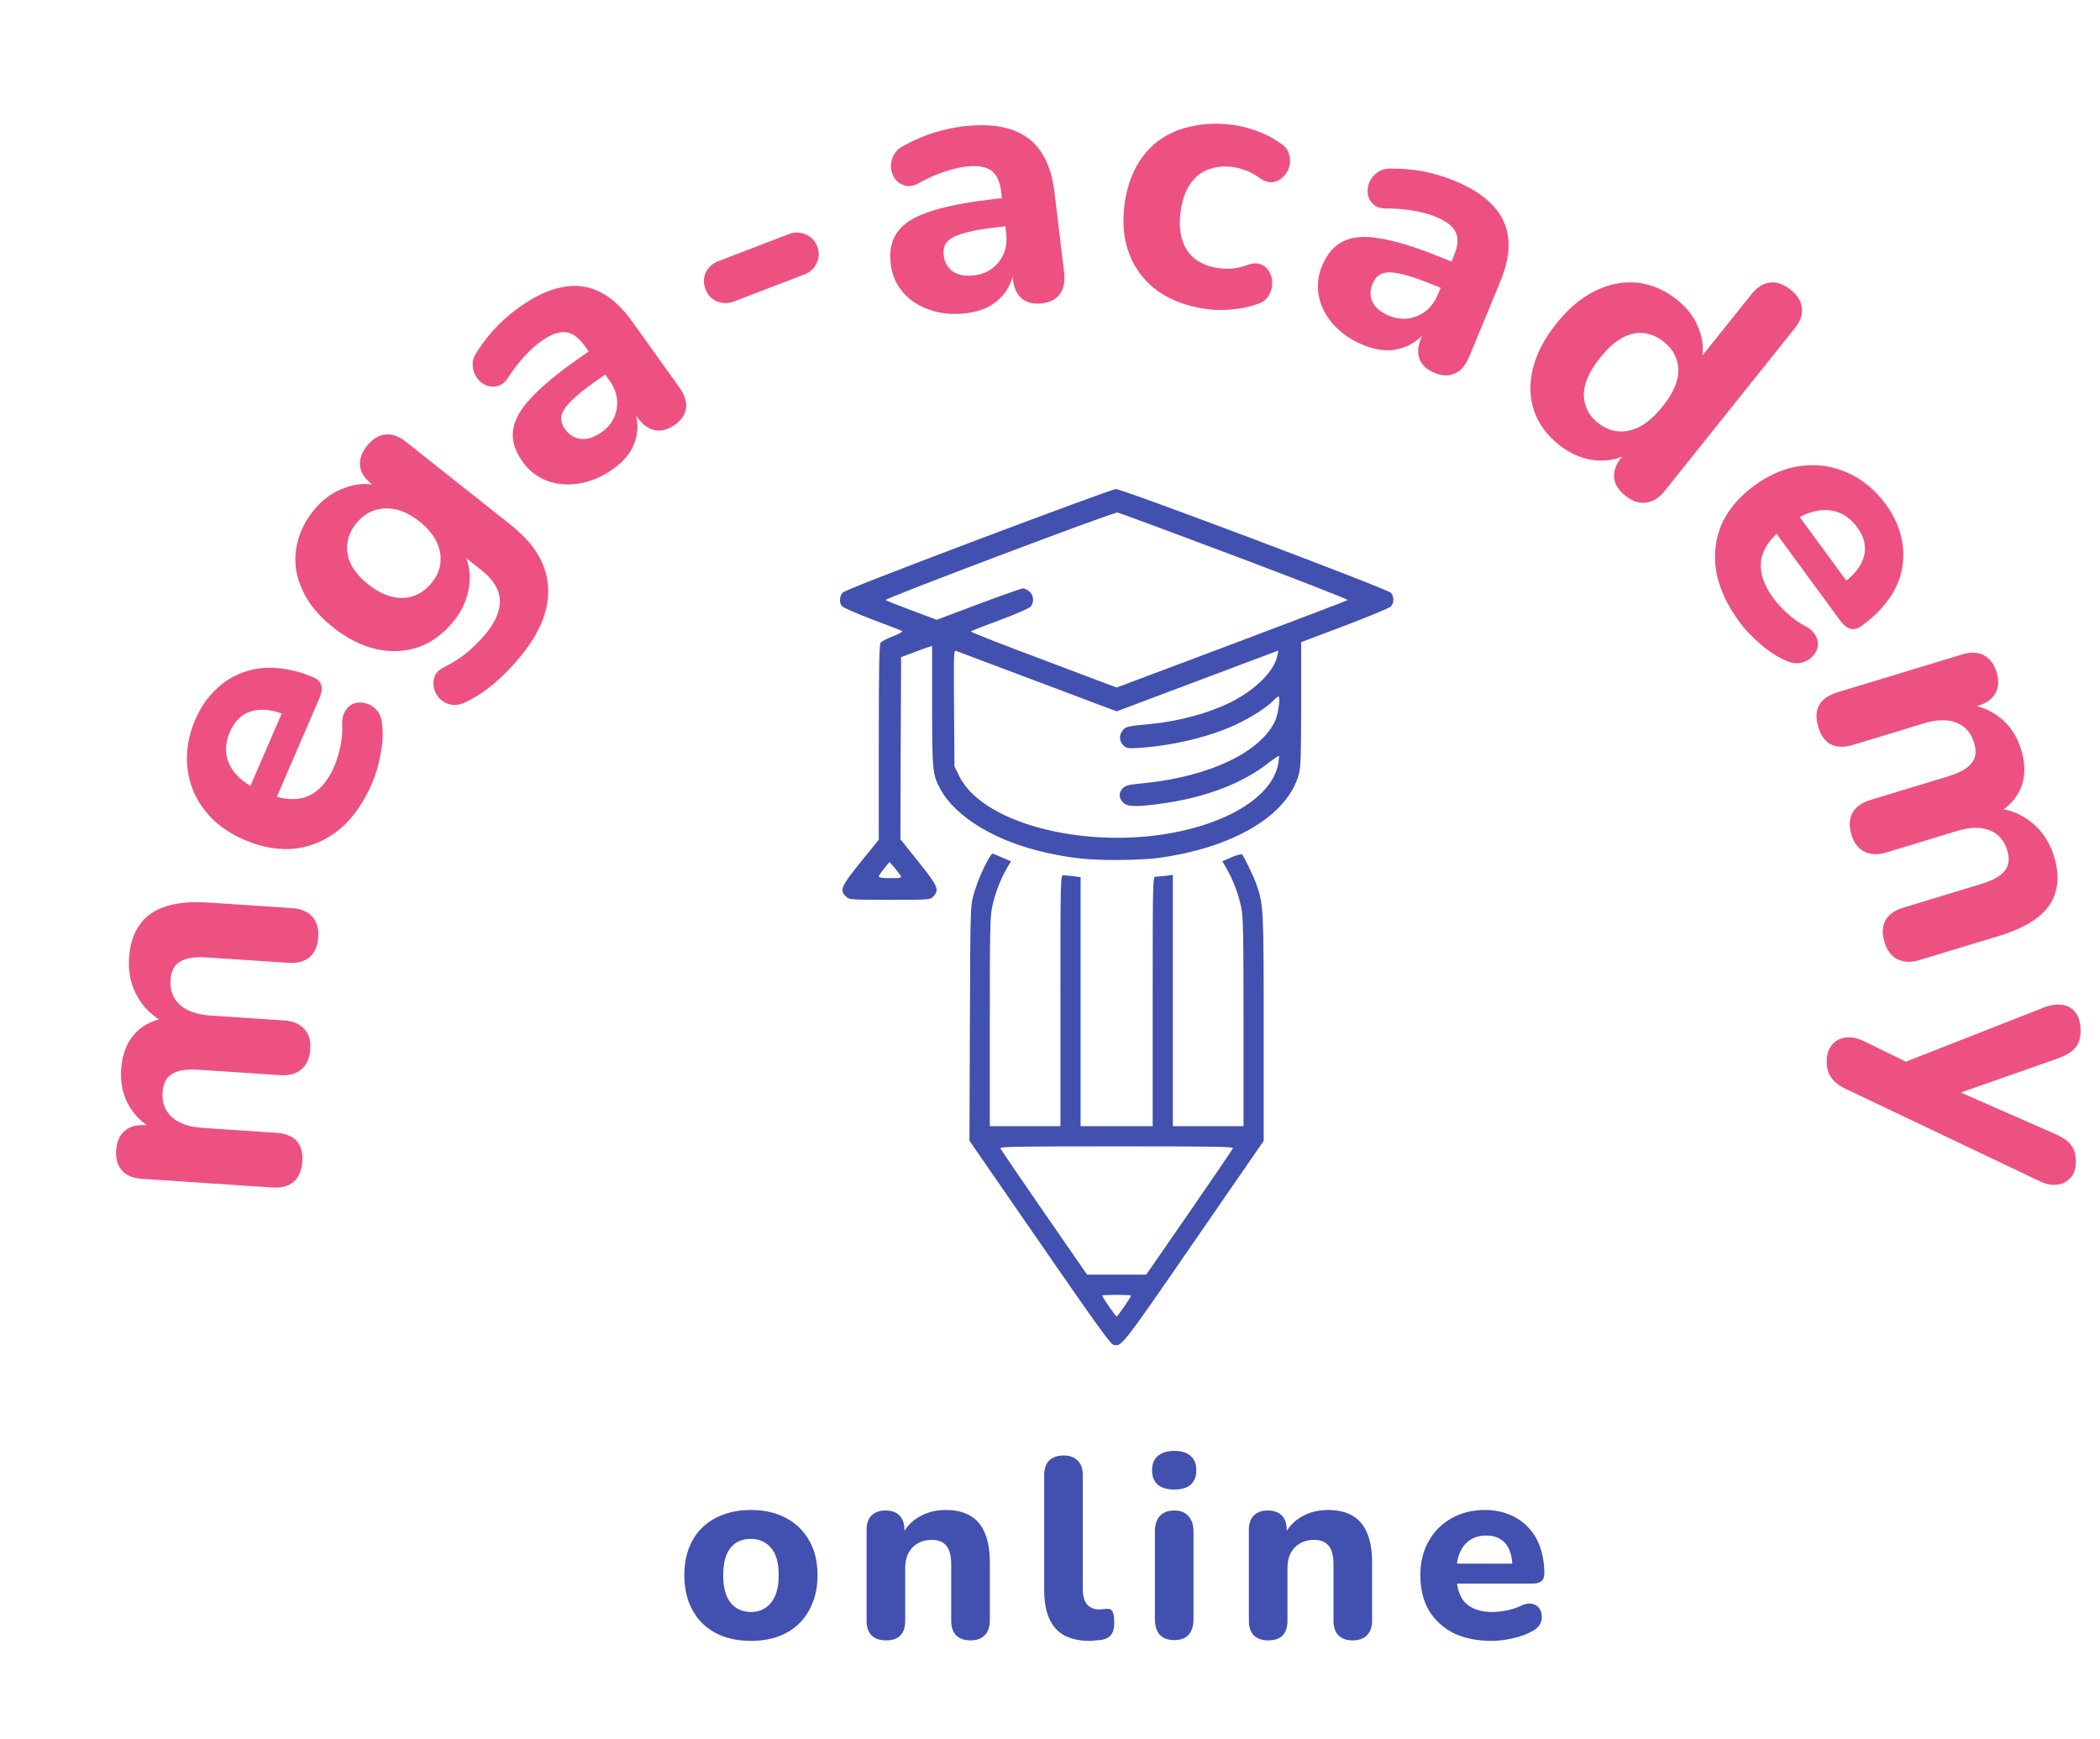 <svg width="157" height="130" viewBox="0 0 157 130" fill="none" xmlns="http://www.w3.org/2000/svg">
<path d="M56.132 122.661C55.126 122.661 54.246 122.464 53.495 122.069C52.756 121.674 52.182 121.107 51.775 120.368C51.367 119.629 51.163 118.756 51.163 117.749C51.163 116.998 51.278 116.322 51.507 115.723C51.736 115.125 52.068 114.615 52.501 114.194C52.947 113.761 53.476 113.436 54.087 113.22C54.699 112.99 55.38 112.876 56.132 112.876C57.139 112.876 58.012 113.073 58.751 113.468C59.503 113.863 60.082 114.424 60.49 115.15C60.911 115.876 61.121 116.743 61.121 117.749C61.121 118.514 61 119.196 60.758 119.794C60.528 120.393 60.197 120.909 59.764 121.343C59.331 121.776 58.802 122.107 58.177 122.336C57.566 122.553 56.884 122.661 56.132 122.661ZM56.132 120.502C56.553 120.502 56.916 120.4 57.222 120.196C57.528 119.992 57.77 119.693 57.948 119.298C58.126 118.89 58.216 118.374 58.216 117.749C58.216 116.819 58.025 116.137 57.642 115.704C57.26 115.258 56.757 115.035 56.132 115.035C55.725 115.035 55.361 115.131 55.043 115.322C54.737 115.513 54.495 115.813 54.317 116.22C54.151 116.615 54.068 117.125 54.068 117.749C54.068 118.68 54.259 119.374 54.642 119.833C55.024 120.279 55.521 120.502 56.132 120.502ZM66.241 122.623C65.769 122.623 65.406 122.496 65.151 122.241C64.909 121.986 64.788 121.623 64.788 121.151V114.366C64.788 113.895 64.909 113.538 65.151 113.296C65.406 113.041 65.756 112.914 66.202 112.914C66.661 112.914 67.011 113.041 67.254 113.296C67.496 113.538 67.617 113.895 67.617 114.366V115.456L67.406 114.825C67.7 114.201 68.133 113.723 68.706 113.392C69.292 113.048 69.955 112.876 70.694 112.876C71.446 112.876 72.064 113.022 72.548 113.315C73.032 113.595 73.395 114.029 73.637 114.615C73.879 115.188 74.001 115.921 74.001 116.813V121.151C74.001 121.623 73.873 121.986 73.618 122.241C73.376 122.496 73.019 122.623 72.548 122.623C72.089 122.623 71.732 122.496 71.478 122.241C71.235 121.986 71.114 121.623 71.114 121.151V116.947C71.114 116.297 70.993 115.832 70.751 115.551C70.522 115.258 70.165 115.112 69.681 115.112C69.069 115.112 68.579 115.303 68.209 115.685C67.852 116.067 67.674 116.577 67.674 117.214V121.151C67.674 122.133 67.196 122.623 66.241 122.623ZM81.449 122.661C80.315 122.661 79.468 122.349 78.907 121.725C78.347 121.088 78.066 120.145 78.066 118.896V110.276C78.066 109.792 78.187 109.429 78.43 109.187C78.684 108.932 79.047 108.804 79.519 108.804C79.978 108.804 80.328 108.932 80.57 109.187C80.825 109.429 80.952 109.792 80.952 110.276V118.781C80.952 119.304 81.061 119.693 81.277 119.947C81.507 120.189 81.806 120.311 82.176 120.311C82.278 120.311 82.373 120.304 82.462 120.291C82.552 120.279 82.647 120.272 82.749 120.272C82.953 120.247 83.093 120.311 83.169 120.463C83.259 120.604 83.303 120.89 83.303 121.324C83.303 121.706 83.227 121.999 83.074 122.203C82.921 122.394 82.685 122.521 82.367 122.585C82.239 122.598 82.093 122.61 81.927 122.623C81.761 122.649 81.602 122.661 81.449 122.661ZM87.795 122.604C87.323 122.604 86.96 122.47 86.706 122.203C86.463 121.922 86.342 121.534 86.342 121.037V114.5C86.342 113.99 86.463 113.602 86.706 113.334C86.96 113.054 87.323 112.914 87.795 112.914C88.254 112.914 88.604 113.054 88.846 113.334C89.101 113.602 89.228 113.99 89.228 114.5V121.037C89.228 121.534 89.107 121.922 88.865 122.203C88.623 122.47 88.266 122.604 87.795 122.604ZM87.795 111.346C87.26 111.346 86.846 111.225 86.553 110.983C86.272 110.729 86.132 110.372 86.132 109.913C86.132 109.442 86.272 109.085 86.553 108.843C86.846 108.588 87.26 108.46 87.795 108.46C88.33 108.46 88.738 108.588 89.018 108.843C89.299 109.085 89.439 109.442 89.439 109.913C89.439 110.372 89.299 110.729 89.018 110.983C88.738 111.225 88.33 111.346 87.795 111.346ZM94.82 122.623C94.349 122.623 93.986 122.496 93.731 122.241C93.489 121.986 93.368 121.623 93.368 121.151V114.366C93.368 113.895 93.489 113.538 93.731 113.296C93.986 113.041 94.336 112.914 94.782 112.914C95.241 112.914 95.591 113.041 95.834 113.296C96.076 113.538 96.197 113.895 96.197 114.366V115.456L95.986 114.825C96.279 114.201 96.713 113.723 97.286 113.392C97.872 113.048 98.535 112.876 99.274 112.876C100.026 112.876 100.644 113.022 101.128 113.315C101.612 113.595 101.975 114.029 102.217 114.615C102.459 115.188 102.58 115.921 102.58 116.813V121.151C102.58 121.623 102.453 121.986 102.198 122.241C101.956 122.496 101.599 122.623 101.128 122.623C100.669 122.623 100.312 122.496 100.058 122.241C99.815 121.986 99.694 121.623 99.694 121.151V116.947C99.694 116.297 99.573 115.832 99.331 115.551C99.102 115.258 98.745 115.112 98.261 115.112C97.649 115.112 97.159 115.303 96.789 115.685C96.432 116.067 96.254 116.577 96.254 117.214V121.151C96.254 122.133 95.776 122.623 94.82 122.623ZM111.52 122.661C110.412 122.661 109.456 122.464 108.653 122.069C107.863 121.661 107.252 121.094 106.818 120.368C106.398 119.629 106.188 118.762 106.188 117.768C106.188 116.8 106.391 115.953 106.799 115.226C107.207 114.487 107.774 113.914 108.5 113.506C109.239 113.086 110.074 112.876 111.004 112.876C111.679 112.876 112.291 112.99 112.839 113.22C113.387 113.436 113.858 113.755 114.253 114.175C114.648 114.583 114.948 115.086 115.152 115.685C115.355 116.271 115.457 116.928 115.457 117.654C115.457 117.896 115.381 118.081 115.228 118.208C115.075 118.323 114.852 118.38 114.559 118.38H108.558V116.889H113.374L113.068 117.157C113.068 116.634 112.992 116.201 112.839 115.857C112.686 115.5 112.463 115.233 112.17 115.054C111.89 114.876 111.539 114.787 111.119 114.787C110.647 114.787 110.246 114.895 109.915 115.112C109.583 115.328 109.328 115.641 109.15 116.048C108.972 116.456 108.883 116.947 108.883 117.52V117.673C108.883 118.641 109.105 119.355 109.551 119.814C110.01 120.272 110.686 120.502 111.577 120.502C111.883 120.502 112.234 120.463 112.629 120.387C113.024 120.311 113.393 120.189 113.737 120.024C114.03 119.884 114.292 119.839 114.521 119.89C114.75 119.928 114.929 120.03 115.056 120.196C115.183 120.361 115.254 120.553 115.266 120.769C115.292 120.986 115.247 121.202 115.132 121.419C115.018 121.623 114.827 121.795 114.559 121.935C114.126 122.177 113.635 122.356 113.087 122.47C112.552 122.598 112.03 122.661 111.52 122.661Z" fill="#4250AF"/>
<path d="M73.136 40.328C66.357 42.893 63.102 44.165 62.983 44.316C62.757 44.585 62.735 45.038 62.94 45.307C63.026 45.415 64.05 45.868 65.214 46.31C66.378 46.741 67.381 47.129 67.445 47.172C67.51 47.215 67.208 47.388 66.766 47.56C66.325 47.732 65.904 47.948 65.84 48.045C65.732 48.185 65.699 49.845 65.699 55.493V62.768L64.352 64.438C62.876 66.26 62.746 66.551 63.253 67.025C63.501 67.262 63.576 67.262 66.519 67.262C69.536 67.262 69.547 67.262 69.773 67.014C70.248 66.519 70.129 66.249 68.663 64.417L67.316 62.735L67.338 55.934L67.37 49.123L68.286 48.778C68.793 48.584 69.31 48.401 69.45 48.358L69.687 48.282V52.733C69.687 57.584 69.72 57.918 70.302 58.985C71.455 61.097 74.484 62.919 78.213 63.738C80.11 64.158 81.317 64.287 83.483 64.287C84.583 64.287 85.941 64.223 86.501 64.147C92.203 63.393 96.298 60.957 97.117 57.831C97.247 57.303 97.279 56.376 97.279 52.593V48.002L100.534 46.773C102.323 46.094 103.875 45.447 103.983 45.34C104.231 45.07 104.231 44.607 103.994 44.316C103.757 44.035 83.871 36.534 83.408 36.556C83.246 36.566 78.622 38.258 73.136 40.328ZM92.3 41.556C96.999 43.324 100.804 44.812 100.76 44.855C100.717 44.898 96.805 46.385 92.084 48.163L83.483 51.397L77.997 49.328C74.969 48.196 72.533 47.237 72.576 47.204C72.619 47.161 73.6 46.773 74.753 46.353C75.906 45.922 76.941 45.469 77.049 45.35C77.329 45.027 77.286 44.477 76.952 44.208C76.79 44.079 76.585 43.982 76.478 43.982C76.38 43.982 74.882 44.51 73.158 45.156L70.032 46.331L68.157 45.631C67.133 45.253 66.249 44.898 66.206 44.855C66.098 44.747 83.257 38.269 83.537 38.312C83.656 38.323 87.6 39.789 92.3 41.556ZM77.588 50.955L83.483 53.175L89.53 50.901L95.576 48.627L95.511 48.972C95.274 50.157 93.906 51.537 92.03 52.486C90.413 53.294 88.182 53.908 86.102 54.113C84.195 54.296 84.162 54.307 83.914 54.63C83.634 54.986 83.688 55.471 84.044 55.773C84.259 55.945 84.41 55.956 85.262 55.902C87.773 55.719 90.478 55.061 92.375 54.178C93.507 53.65 94.703 52.884 95.177 52.389C95.35 52.205 95.533 52.065 95.587 52.065C95.738 52.065 95.565 53.348 95.35 53.843C94.304 56.204 90.424 58.058 85.531 58.543C84.378 58.661 84.162 58.704 83.947 58.92C83.623 59.243 83.634 59.664 83.968 59.987C84.291 60.31 84.809 60.332 86.684 60.095C90.025 59.653 92.882 58.586 94.886 56.991C95.264 56.7 95.587 56.484 95.609 56.506C95.641 56.538 95.619 56.807 95.555 57.12C95.167 59.189 92.688 61.011 88.958 61.97C82.082 63.738 73.567 61.787 71.714 58.015L71.358 57.292L71.326 52.938C71.293 48.778 71.304 48.595 71.487 48.659C71.595 48.702 74.333 49.737 77.588 50.955ZM67.327 65.451C67.424 65.635 67.359 65.645 66.562 65.645C66.012 65.645 65.699 65.602 65.699 65.527C65.699 65.462 65.883 65.193 66.098 64.923L66.497 64.438L66.863 64.848C67.057 65.085 67.262 65.355 67.327 65.451Z" fill="#4250AF"/>
<path d="M73.869 64.266C73.427 65.064 73.028 66.034 72.78 66.906C72.554 67.737 72.543 67.844 72.511 76.51L72.478 85.272L77.727 92.871C81.65 98.562 83.03 100.48 83.224 100.523C83.849 100.685 83.806 100.75 89.238 92.871L94.476 85.283V76.876C94.476 67.941 94.466 67.661 93.948 66.152C93.733 65.538 93.021 64.05 92.86 63.878C92.806 63.824 92.472 63.91 92.073 64.083L91.383 64.385L91.706 64.934C92.17 65.732 92.601 66.863 92.795 67.823C92.946 68.534 92.968 69.763 92.968 76.424V84.184H90.327H87.686V74.796V65.398L87.126 65.473C86.813 65.505 86.468 65.538 86.371 65.538C86.188 65.538 86.177 66.055 86.177 74.861V84.184H83.483H80.788V74.871V65.57L80.228 65.495C79.915 65.462 79.57 65.43 79.473 65.43C79.29 65.43 79.279 65.947 79.279 74.807V84.184H76.639H73.998V76.424C73.998 69.763 74.02 68.534 74.171 67.823C74.365 66.863 74.796 65.732 75.259 64.934L75.582 64.385L74.925 64.104C74.569 63.943 74.235 63.813 74.192 63.813C74.16 63.813 74.009 64.018 73.869 64.266ZM92.181 85.833C92.148 85.908 90.683 88.075 88.915 90.629L85.692 95.285H83.483H81.273L78.051 90.629C76.283 88.075 74.817 85.908 74.785 85.833C74.742 85.714 76.294 85.693 83.483 85.693C90.672 85.693 92.224 85.714 92.181 85.833ZM84.561 96.848C84.561 96.956 83.558 98.411 83.483 98.411C83.407 98.411 82.405 96.956 82.405 96.848C82.405 96.816 82.89 96.794 83.483 96.794C84.076 96.794 84.561 96.816 84.561 96.848Z" fill="#4250AF"/>
<path d="M22.6 86.85C22.552 87.518 22.333 88.02 21.942 88.357C21.553 88.676 21.02 88.813 20.345 88.768L10.622 88.121C9.946 88.076 9.447 87.871 9.125 87.504C8.785 87.119 8.638 86.61 8.683 85.978C8.729 85.328 8.947 84.844 9.336 84.525C9.708 84.205 10.231 84.067 10.907 84.112L12.659 84.229L11.543 84.454C10.729 84.037 10.093 83.432 9.635 82.64C9.178 81.847 8.986 80.936 9.059 79.907C9.132 78.878 9.439 78.036 9.981 77.383C10.523 76.73 11.315 76.293 12.358 76.072L12.331 76.451C11.428 75.992 10.741 75.338 10.269 74.49C9.78 73.623 9.574 72.657 9.649 71.591C9.722 70.562 9.992 69.736 10.458 69.114C10.907 68.473 11.563 68.018 12.426 67.748C13.271 67.478 14.332 67.385 15.611 67.47L21.828 67.884C22.503 67.929 23.011 68.144 23.35 68.53C23.691 68.897 23.838 69.406 23.792 70.056C23.745 70.724 23.526 71.227 23.135 71.563C22.745 71.882 22.213 72.019 21.537 71.974L15.457 71.57C14.562 71.51 13.904 71.611 13.482 71.874C13.043 72.117 12.799 72.572 12.752 73.24C12.697 74.017 12.928 74.64 13.445 75.11C13.962 75.579 14.722 75.848 15.726 75.915L21.231 76.281C21.907 76.326 22.415 76.541 22.754 76.927C23.095 77.294 23.242 77.803 23.196 78.453C23.15 79.103 22.931 79.596 22.541 79.933C22.15 80.27 21.616 80.416 20.941 80.371L14.861 79.966C13.966 79.907 13.308 80.008 12.886 80.27C12.446 80.513 12.203 80.969 12.156 81.637C12.101 82.414 12.331 83.037 12.848 83.507C13.365 83.976 14.126 84.245 15.13 84.311L20.635 84.678C22.041 84.771 22.696 85.495 22.6 86.85Z" fill="#ED5181"/>
<path d="M27.816 58.552C27.19 60.002 26.389 61.142 25.415 61.973C24.43 62.78 23.336 63.266 22.132 63.429C20.918 63.57 19.655 63.364 18.342 62.813C17.063 62.276 16.059 61.54 15.33 60.604C14.584 59.661 14.146 58.602 14.018 57.426C13.88 56.226 14.073 55.018 14.598 53.802C14.979 52.919 15.476 52.183 16.088 51.593C16.684 50.997 17.371 50.557 18.149 50.273C18.911 49.983 19.745 49.87 20.651 49.936C21.54 49.994 22.465 50.225 23.424 50.627C23.744 50.761 23.945 50.964 24.026 51.234C24.092 51.498 24.042 51.821 23.876 52.205L20.488 60.053L18.519 59.227L21.238 52.928L21.419 53.476C20.729 53.186 20.113 53.046 19.573 53.056C19.015 53.058 18.536 53.201 18.134 53.485C17.741 53.753 17.425 54.162 17.188 54.712C16.922 55.328 16.838 55.913 16.937 56.466C17.036 57.02 17.305 57.526 17.742 57.985C18.18 58.445 18.778 58.833 19.535 59.151L19.737 59.236C21.017 59.773 22.085 59.877 22.943 59.548C23.807 59.202 24.492 58.446 24.995 57.28C25.168 56.88 25.315 56.401 25.437 55.842C25.559 55.283 25.608 54.732 25.583 54.191C25.564 53.73 25.652 53.363 25.849 53.092C26.029 52.813 26.264 52.636 26.555 52.561C26.846 52.487 27.138 52.501 27.431 52.604C27.732 52.691 27.993 52.87 28.214 53.139C28.419 53.403 28.538 53.748 28.572 54.175C28.647 54.876 28.606 55.617 28.448 56.397C28.314 57.167 28.103 57.886 27.816 58.552Z" fill="#ED5181"/>
<path d="M38.977 48.995C38.357 49.758 37.696 50.442 36.994 51.047C36.304 51.638 35.612 52.1 34.919 52.434C34.513 52.646 34.138 52.732 33.795 52.692C33.464 52.639 33.175 52.503 32.93 52.285C32.697 52.054 32.537 51.788 32.452 51.488C32.379 51.175 32.391 50.871 32.489 50.577C32.601 50.294 32.818 50.071 33.139 49.907C33.929 49.511 34.579 49.086 35.089 48.63C35.61 48.161 36.026 47.736 36.336 47.354C37.07 46.45 37.414 45.607 37.368 44.827C37.322 44.047 36.87 43.318 36.015 42.64L34.389 41.351L34.544 41.16C35.028 41.892 35.207 42.754 35.081 43.746C34.956 44.738 34.566 45.637 33.912 46.443C33.154 47.376 32.281 48.019 31.291 48.372C30.286 48.714 29.237 48.765 28.143 48.525C27.035 48.274 25.96 47.736 24.919 46.91C24.134 46.289 23.508 45.617 23.038 44.897C22.58 44.162 22.283 43.416 22.148 42.658C22.025 41.886 22.071 41.122 22.288 40.364C22.501 39.581 22.889 38.844 23.452 38.151C24.129 37.317 24.932 36.746 25.862 36.438C26.789 36.104 27.667 36.092 28.495 36.4L29.007 37.154L27.788 36.188C27.26 35.769 26.97 35.319 26.917 34.835C26.861 34.326 27.04 33.818 27.453 33.309C27.866 32.8 28.324 32.524 28.828 32.482C29.317 32.428 29.825 32.61 30.352 33.029L38.181 39.235C39.935 40.625 40.864 42.151 40.968 43.813C41.098 45.473 40.434 47.2 38.977 48.995ZM32.269 43.573C32.659 43.092 32.878 42.592 32.925 42.072C32.984 41.538 32.887 41.008 32.634 40.482C32.367 39.945 31.941 39.445 31.356 38.981C30.472 38.28 29.609 37.957 28.769 38.011C27.925 38.039 27.217 38.406 26.643 39.113C26.253 39.594 26.029 40.101 25.97 40.635C25.897 41.158 25.994 41.688 26.261 42.225C26.526 42.737 26.95 43.224 27.535 43.688C28.419 44.389 29.283 44.725 30.126 44.697C30.97 44.668 31.684 44.294 32.269 43.573Z" fill="#ED5181"/>
<path d="M45.809 35.082C45.002 35.648 44.166 36.002 43.302 36.144C42.437 36.285 41.635 36.216 40.896 35.937C40.157 35.658 39.55 35.186 39.075 34.523C38.504 33.726 38.264 32.952 38.355 32.202C38.436 31.436 38.878 30.627 39.682 29.774C40.476 28.907 41.65 27.927 43.205 26.837L44.393 26.003L45.629 27.728L44.463 28.546C43.701 29.081 43.112 29.561 42.697 29.985C42.287 30.384 42.046 30.753 41.974 31.091C41.917 31.419 42.01 31.753 42.253 32.092C42.549 32.505 42.934 32.745 43.408 32.811C43.897 32.867 44.418 32.7 44.971 32.312C45.404 32.008 45.717 31.645 45.908 31.222C46.104 30.774 46.178 30.313 46.129 29.837C46.07 29.347 45.882 28.881 45.565 28.438L43.742 25.894C43.277 25.245 42.8 24.893 42.311 24.837C41.812 24.767 41.203 24.983 40.486 25.487C40.082 25.77 39.678 26.131 39.274 26.57C38.874 26.984 38.469 27.5 38.06 28.12C37.837 28.499 37.571 28.74 37.264 28.845C36.947 28.934 36.647 28.923 36.365 28.811C36.072 28.684 35.835 28.496 35.656 28.245C35.466 27.98 35.361 27.676 35.341 27.335C35.311 26.98 35.425 26.622 35.685 26.263C36.187 25.49 36.707 24.837 37.246 24.303C37.8 23.759 38.338 23.304 38.861 22.937C40.012 22.129 41.075 21.638 42.05 21.463C43.03 21.263 43.955 21.378 44.825 21.809C45.685 22.225 46.501 22.972 47.272 24.048L50.79 28.96C51.181 29.505 51.347 30.02 51.29 30.504C51.232 30.988 50.949 31.408 50.441 31.765C49.933 32.121 49.431 32.252 48.936 32.156C48.455 32.05 48.02 31.724 47.629 31.178L47.042 30.36L47.294 30.382C47.564 30.947 47.681 31.518 47.647 32.097C47.616 32.65 47.451 33.187 47.15 33.708C46.839 34.215 46.392 34.673 45.809 35.082Z" fill="#ED5181"/>
<path d="M54.869 22.538C54.442 22.702 54.019 22.7 53.599 22.531C53.197 22.356 52.914 22.058 52.749 21.636C52.578 21.197 52.582 20.779 52.76 20.381C52.956 19.976 53.267 19.691 53.694 19.527L58.971 17.501C59.398 17.337 59.813 17.343 60.215 17.518C60.634 17.687 60.93 17.99 61.101 18.429C61.265 18.851 61.25 19.264 61.054 19.669C60.876 20.067 60.573 20.348 60.146 20.512L54.869 22.538Z" fill="#ED5181"/>
<path d="M72.234 23.416C71.252 23.534 70.348 23.451 69.521 23.168C68.694 22.885 68.024 22.446 67.51 21.852C66.996 21.258 66.69 20.556 66.593 19.748C66.476 18.778 66.639 17.983 67.081 17.365C67.521 16.729 68.299 16.225 69.416 15.854C70.531 15.464 72.034 15.156 73.924 14.928L75.369 14.754L75.621 16.856L74.204 17.027C73.277 17.139 72.529 17.283 71.96 17.461C71.408 17.619 71.018 17.83 70.792 18.094C70.584 18.356 70.504 18.694 70.554 19.107C70.615 19.61 70.837 20.002 71.221 20.284C71.624 20.564 72.161 20.663 72.834 20.582C73.361 20.519 73.81 20.346 74.182 20.064C74.57 19.762 74.857 19.391 75.043 18.949C75.228 18.489 75.288 17.99 75.223 17.451L74.85 14.352C74.755 13.562 74.507 13.027 74.104 12.747C73.7 12.449 73.061 12.353 72.189 12.458C71.698 12.517 71.169 12.645 70.603 12.84C70.052 13.016 69.448 13.28 68.79 13.633C68.411 13.861 68.062 13.948 67.743 13.896C67.421 13.825 67.163 13.674 66.969 13.442C66.773 13.192 66.657 12.915 66.62 12.609C66.581 12.286 66.635 11.969 66.782 11.66C66.927 11.333 67.2 11.072 67.601 10.878C68.414 10.434 69.186 10.104 69.916 9.888C70.664 9.671 71.356 9.524 71.993 9.447C73.392 9.279 74.562 9.347 75.502 9.653C76.459 9.939 77.215 10.477 77.771 11.267C78.324 12.038 78.68 13.08 78.838 14.391L79.557 20.374C79.637 21.039 79.535 21.57 79.251 21.969C78.967 22.368 78.516 22.604 77.898 22.679C77.28 22.753 76.777 22.631 76.388 22.314C76.018 21.994 75.793 21.502 75.713 20.837L75.593 19.84L75.803 19.978C75.768 20.602 75.595 21.161 75.286 21.654C74.992 22.127 74.588 22.521 74.073 22.839C73.556 23.138 72.943 23.33 72.234 23.416Z" fill="#ED5181"/>
<path d="M90.283 23.114C88.832 22.924 87.6 22.479 86.588 21.78C85.597 21.065 84.882 20.15 84.445 19.033C84.007 17.916 83.885 16.649 84.08 15.232C84.225 14.173 84.519 13.244 84.961 12.443C85.403 11.643 85.973 10.987 86.671 10.476C87.387 9.967 88.21 9.619 89.141 9.43C90.074 9.224 91.084 9.192 92.172 9.335C92.735 9.409 93.323 9.559 93.939 9.786C94.556 9.995 95.151 10.301 95.724 10.705C96.064 10.914 96.277 11.18 96.362 11.501C96.468 11.807 96.48 12.12 96.4 12.438C96.322 12.738 96.166 13.001 95.932 13.226C95.718 13.435 95.46 13.566 95.158 13.617C94.858 13.651 94.539 13.554 94.201 13.327C93.883 13.085 93.54 12.893 93.171 12.754C92.821 12.617 92.483 12.526 92.156 12.484C91.612 12.412 91.119 12.439 90.677 12.563C90.238 12.67 89.851 12.866 89.517 13.151C89.203 13.42 88.932 13.777 88.705 14.222C88.496 14.67 88.35 15.198 88.266 15.809C88.103 16.993 88.266 17.964 88.753 18.722C89.26 19.464 90.049 19.905 91.119 20.046C91.445 20.089 91.795 20.098 92.168 20.074C92.543 20.032 92.925 19.936 93.315 19.786C93.702 19.654 94.035 19.652 94.313 19.78C94.591 19.908 94.794 20.108 94.923 20.381C95.072 20.638 95.134 20.929 95.108 21.254C95.102 21.564 95.006 21.862 94.819 22.148C94.653 22.418 94.386 22.612 94.019 22.728C93.361 22.952 92.715 23.086 92.081 23.131C91.444 23.194 90.845 23.188 90.283 23.114Z" fill="#ED5181"/>
<path d="M101.958 25.804C101.043 25.435 100.295 24.929 99.713 24.284C99.13 23.638 98.761 22.932 98.604 22.165C98.448 21.398 98.526 20.637 98.838 19.882C99.213 18.977 99.746 18.36 100.435 18.031C101.132 17.686 102.058 17.619 103.216 17.83C104.38 18.025 105.842 18.477 107.604 19.186L108.95 19.728L108.137 21.689L106.817 21.158C105.953 20.81 105.229 20.577 104.646 20.46C104.086 20.332 103.642 20.33 103.315 20.452C103.005 20.581 102.769 20.839 102.61 21.225C102.415 21.694 102.416 22.144 102.613 22.576C102.827 23.014 103.247 23.359 103.874 23.611C104.365 23.809 104.842 23.874 105.305 23.806C105.791 23.728 106.225 23.541 106.605 23.244C106.991 22.93 107.289 22.521 107.497 22.018L108.695 19.127C109.001 18.389 109.047 17.801 108.833 17.363C108.626 16.908 108.116 16.517 107.304 16.19C106.846 16.006 106.322 15.863 105.732 15.762C105.165 15.652 104.508 15.592 103.76 15.585C103.318 15.602 102.971 15.511 102.718 15.312C102.471 15.095 102.321 14.839 102.265 14.543C102.217 14.23 102.252 13.931 102.37 13.646C102.495 13.344 102.698 13.093 102.978 12.893C103.266 12.676 103.632 12.579 104.077 12.602C105.005 12.604 105.84 12.686 106.583 12.848C107.343 13.017 108.019 13.221 108.612 13.46C109.916 13.984 110.903 14.607 111.573 15.326C112.267 16.036 112.663 16.87 112.76 17.829C112.864 18.77 112.662 19.853 112.155 21.077L109.843 26.66C109.586 27.28 109.235 27.697 108.792 27.909C108.348 28.122 107.838 28.112 107.262 27.88C106.687 27.649 106.307 27.3 106.124 26.835C105.958 26.377 106.004 25.838 106.261 25.218L106.646 24.287L106.762 24.51C106.424 25.039 105.999 25.445 105.487 25.728C104.998 26.001 104.451 26.152 103.846 26.182C103.248 26.196 102.618 26.07 101.958 25.804Z" fill="#ED5181"/>
<path d="M116.596 33.286C115.678 32.569 115.044 31.715 114.694 30.726C114.358 29.748 114.326 28.695 114.598 27.568C114.87 26.441 115.456 25.316 116.354 24.193C117.252 23.07 118.219 22.255 119.254 21.747C120.29 21.239 121.328 21.033 122.369 21.13C123.424 21.238 124.411 21.651 125.329 22.368C126.161 23.018 126.733 23.788 127.046 24.679C127.373 25.581 127.395 26.441 127.113 27.26L126.877 27.076L130.919 22.022C131.351 21.482 131.811 21.183 132.3 21.126C132.8 21.054 133.315 21.226 133.846 21.64C134.362 22.043 134.65 22.499 134.709 23.008C134.78 23.502 134.6 24.019 134.167 24.559L124.463 36.692C124.042 37.218 123.575 37.511 123.06 37.572C122.56 37.643 122.052 37.477 121.536 37.074C121.02 36.671 120.732 36.215 120.672 35.706C120.627 35.209 120.815 34.698 121.236 34.172L122.395 32.722L121.967 33.738C121.209 34.278 120.329 34.503 119.329 34.415C118.353 34.323 117.443 33.947 116.596 33.286ZM119.492 31.632C119.965 32.002 120.465 32.207 120.991 32.249C121.517 32.29 122.057 32.169 122.61 31.885C123.175 31.587 123.736 31.09 124.293 30.393C125.123 29.355 125.516 28.427 125.472 27.607C125.44 26.774 125.073 26.082 124.37 25.534C123.911 25.175 123.417 24.962 122.888 24.896C122.373 24.84 121.833 24.961 121.268 25.259C120.729 25.555 120.181 26.05 119.624 26.747C118.794 27.785 118.39 28.727 118.411 29.575C118.443 30.409 118.803 31.095 119.492 31.632Z" fill="#ED5181"/>
<path d="M130.022 46.462C129.089 45.19 128.514 43.927 128.297 42.675C128.107 41.427 128.251 40.251 128.732 39.146C129.238 38.045 130.069 37.08 131.226 36.249C132.353 35.439 133.51 34.965 134.699 34.826C135.902 34.676 137.047 34.848 138.133 35.341C139.245 35.838 140.192 36.62 140.976 37.688C141.544 38.464 141.926 39.262 142.121 40.083C142.33 40.893 142.356 41.701 142.2 42.506C142.058 43.3 141.724 44.065 141.199 44.8C140.688 45.524 140.011 46.19 139.165 46.797C138.884 46.999 138.604 47.066 138.327 46.997C138.065 46.917 137.81 46.709 137.564 46.373L132.51 39.481L134.245 38.235L138.301 43.766L137.732 43.638C138.34 43.201 138.78 42.751 139.051 42.288C139.338 41.814 139.461 41.334 139.422 40.849C139.393 40.378 139.202 39.901 138.848 39.418C138.451 38.877 137.987 38.506 137.456 38.307C136.925 38.108 136.347 38.076 135.722 38.212C135.098 38.348 134.452 38.656 133.784 39.135L133.606 39.263C132.479 40.073 131.837 40.925 131.678 41.821C131.531 42.731 131.833 43.699 132.584 44.723C132.841 45.074 133.181 45.444 133.603 45.834C134.024 46.224 134.476 46.547 134.959 46.803C135.369 47.023 135.64 47.285 135.774 47.591C135.923 47.886 135.955 48.176 135.869 48.461C135.784 48.746 135.62 48.986 135.379 49.182C135.148 49.392 134.859 49.522 134.51 49.572C134.176 49.611 133.815 49.535 133.427 49.345C132.78 49.05 132.159 48.636 131.564 48.102C130.965 47.594 130.451 47.048 130.022 46.462Z" fill="#ED5181"/>
<path d="M135.936 54.344C135.739 53.704 135.762 53.158 136.006 52.706C136.255 52.271 136.703 51.955 137.351 51.758L146.676 48.926C147.324 48.729 147.865 48.744 148.298 48.972C148.755 49.212 149.077 49.634 149.263 50.24C149.455 50.862 149.427 51.391 149.178 51.826C148.946 52.256 148.506 52.569 147.858 52.766L146.177 53.277L147.14 52.672C148.052 52.774 148.865 53.113 149.579 53.691C150.293 54.268 150.802 55.05 151.106 56.036C151.41 57.022 151.426 57.916 151.156 58.717C150.886 59.518 150.303 60.206 149.407 60.78L149.296 60.417C150.306 60.526 151.185 60.893 151.932 61.517C152.703 62.154 153.245 62.982 153.559 64.003C153.863 64.989 153.909 65.854 153.698 66.599C153.51 67.356 153.062 68.013 152.352 68.569C151.66 69.12 150.701 69.581 149.475 69.954L143.513 71.765C142.865 71.962 142.312 71.94 141.856 71.701C141.404 71.478 141.082 71.056 140.891 70.433C140.694 69.793 140.717 69.247 140.961 68.794C141.209 68.359 141.658 68.043 142.306 67.847L148.137 66.075C148.995 65.815 149.574 65.487 149.874 65.094C150.197 64.712 150.26 64.201 150.063 63.561C149.834 62.817 149.392 62.317 148.739 62.062C148.086 61.806 147.278 61.824 146.315 62.117L141.035 63.721C140.387 63.917 139.835 63.896 139.378 63.656C138.927 63.434 138.605 63.011 138.413 62.389C138.222 61.766 138.247 61.228 138.491 60.776C138.735 60.324 139.181 59.999 139.828 59.802L145.66 58.031C146.518 57.77 147.097 57.443 147.397 57.049C147.72 56.668 147.782 56.157 147.585 55.517C147.356 54.773 146.915 54.273 146.262 54.017C145.609 53.762 144.8 53.78 143.837 54.073L138.558 55.676C137.209 56.086 136.335 55.642 135.936 54.344Z" fill="#ED5181"/>
<path d="M136.572 79.221C136.589 78.75 136.731 78.366 136.999 78.066C137.266 77.767 137.611 77.597 138.033 77.557C138.438 77.515 138.865 77.602 139.315 77.815L143.31 79.765L141.609 79.71L152.922 75.268C153.404 75.103 153.846 75.053 154.246 75.121C154.664 75.207 154.986 75.416 155.212 75.75C155.456 76.102 155.567 76.576 155.546 77.173C155.528 77.661 155.395 78.046 155.147 78.328C154.916 78.629 154.476 78.895 153.827 79.128L145.48 82.063L145.511 81.194L153.651 84.772C154.263 85.046 154.674 85.34 154.882 85.654C155.108 85.987 155.212 86.425 155.192 86.968C155.175 87.439 155.034 87.805 154.768 88.068C154.52 88.35 154.193 88.511 153.789 88.553C153.384 88.612 152.947 88.525 152.48 88.293L138.085 81.443C137.473 81.151 137.064 80.83 136.857 80.479C136.649 80.147 136.554 79.727 136.572 79.221Z" fill="#ED5181"/>
</svg>
